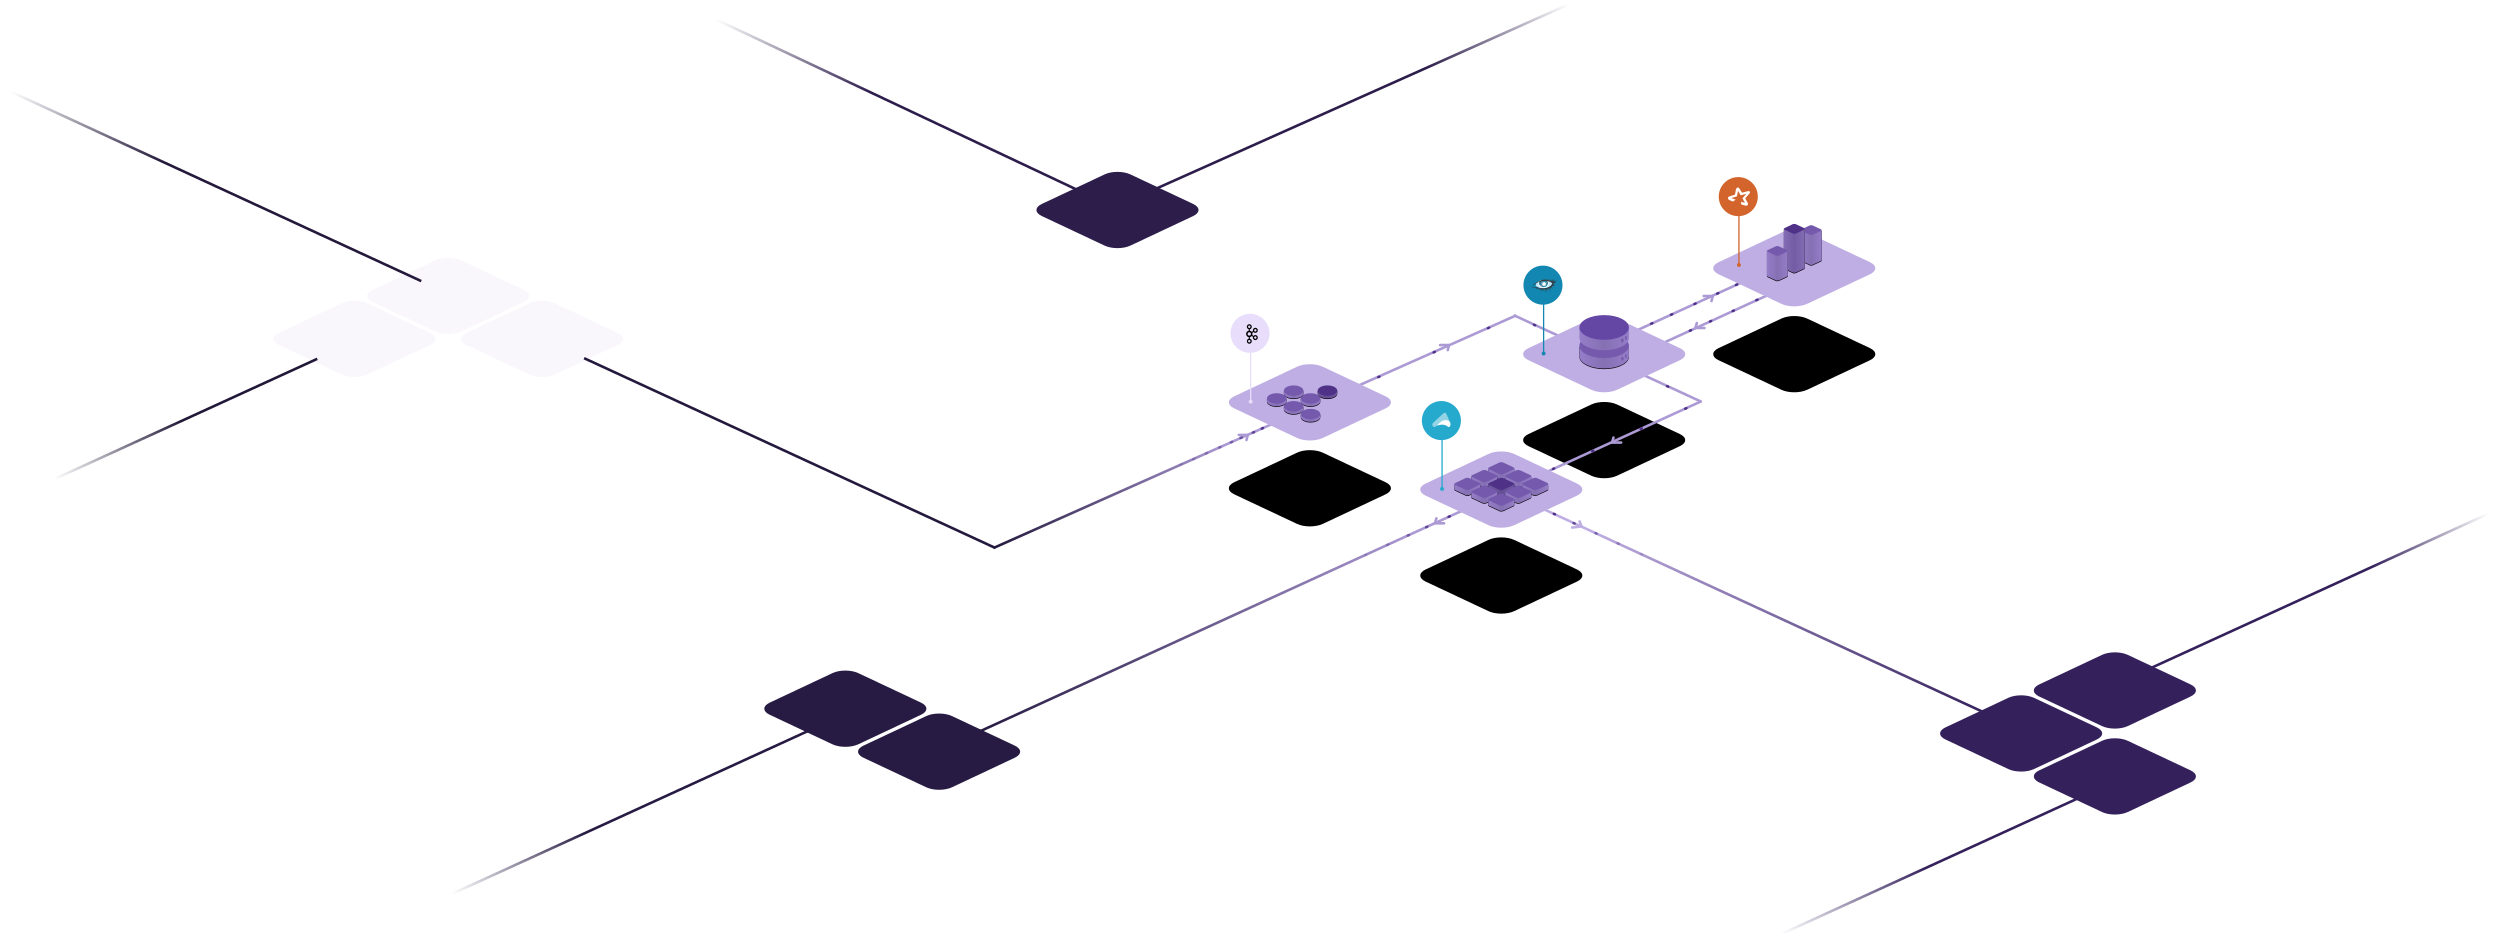 <svg xmlns="http://www.w3.org/2000/svg" xmlns:xlink="http://www.w3.org/1999/xlink" width="1920" height="720" viewBox="0 0 1920 720"><defs><path id="b" d="M425.149,2.636 C430.589,0.076 439.409,0.075 444.851,2.636 L493.149,25.364 C498.589,27.924 498.591,32.075 493.149,34.636 L444.851,57.364 C439.411,59.924 430.591,59.925 425.149,57.364 L376.851,34.636 C371.411,32.076 371.409,27.925 376.851,25.364 L425.149,2.636 Z"/><filter id="a" width="200%" height="200%" x="-50%" y="-50%" filterUnits="objectBoundingBox"><feOffset in="SourceAlpha" result="shadowOffsetOuter1"/><feGaussianBlur in="shadowOffsetOuter1" result="shadowBlurOuter1" stdDeviation="30"/><feColorMatrix in="shadowBlurOuter1" values="0 0 0 0 0 0 0 0 0 0 0 0 0 0 0 0 0 0 0.3 0"/></filter><path id="d" d="M200.149,172.636 C205.589,170.076 214.409,170.075 219.851,172.636 L268.149,195.364 C273.589,197.924 273.591,202.075 268.149,204.636 L219.851,227.364 C214.411,229.924 205.591,229.925 200.149,227.364 L151.851,204.636 C146.411,202.076 146.409,197.925 151.851,195.364 L200.149,172.636 Z"/><filter id="c" width="200%" height="200%" x="-50%" y="-50%" filterUnits="objectBoundingBox"><feOffset in="SourceAlpha" result="shadowOffsetOuter1"/><feGaussianBlur in="shadowOffsetOuter1" result="shadowBlurOuter1" stdDeviation="30"/><feColorMatrix in="shadowBlurOuter1" values="0 0 0 0 0 0 0 0 0 0 0 0 0 0 0 0 0 0 0.3 0"/></filter><path id="f" d="M279.149,68.636 C284.589,66.076 293.409,66.075 298.851,68.636 L347.149,91.364 C352.589,93.924 352.591,98.075 347.149,100.636 L298.851,123.364 C293.411,125.924 284.591,125.925 279.149,123.364 L230.851,100.636 C225.411,98.076 225.409,93.925 230.851,91.364 L279.149,68.636 Z"/><filter id="e" width="200%" height="200%" x="-50%" y="-50%" filterUnits="objectBoundingBox"><feOffset in="SourceAlpha" result="shadowOffsetOuter1"/><feGaussianBlur in="shadowOffsetOuter1" result="shadowBlurOuter1" stdDeviation="30"/><feColorMatrix in="shadowBlurOuter1" values="0 0 0 0 0 0 0 0 0 0 0 0 0 0 0 0 0 0 0.3 0"/></filter><path id="h" d="M53.149,105.636 C58.589,103.076 67.409,103.075 72.851,105.636 L121.149,128.364 C126.589,130.924 126.591,135.075 121.149,137.636 L72.851,160.364 C67.411,162.924 58.591,162.925 53.149,160.364 L4.851,137.636 C-0.589,135.076 -0.591,130.925 4.851,128.364 L53.149,105.636 Z"/><filter id="g" width="200%" height="200%" x="-50%" y="-50%" filterUnits="objectBoundingBox"><feOffset in="SourceAlpha" result="shadowOffsetOuter1"/><feGaussianBlur in="shadowOffsetOuter1" result="shadowBlurOuter1" stdDeviation="30"/><feColorMatrix in="shadowBlurOuter1" values="0 0 0 0 0 0 0 0 0 0 0 0 0 0 0 0 0 0 0.3 0"/></filter><linearGradient id="i" x1="10.005%" y1="9.768%" y2="100%"><stop offset="0%" stop-color="#BFAEE3"/><stop offset="100%" stop-color="#34215C"/></linearGradient><linearGradient id="j" x1="60.556%" x2="0%" y1="39.261%" y2="100%"><stop offset="0%" stop-color="#AC9AD5"/><stop offset="100%" stop-color="#271B43"/></linearGradient><linearGradient id="m" x1="0%" y1="50%" y2="50%"><stop offset="0%" stop-color="#957DC8"/><stop offset="50.17%" stop-color="#8670B3"/><stop offset="100%" stop-color="#957DC8"/></linearGradient><path id="l" d="M8.482,5.7 L1,5.7 L1,9.493 C0.883,9.819 1.091,10.167 1.627,10.419 L9.405,14.073 C10.28,14.484 11.714,14.487 12.595,14.073 L20.373,10.419 C20.907,10.168 21.117,9.82 21,9.492 L21,5.7 L13.518,5.7 L12.595,5.266 C11.72,4.855 10.286,4.852 9.405,5.266 L8.482,5.7 Z"/><filter id="k" width="200%" height="200%" x="-50%" y="-50%" filterUnits="objectBoundingBox"><feOffset dy=".5" in="SourceAlpha" result="shadowOffsetOuter1"/><feColorMatrix in="shadowOffsetOuter1" values="0 0 0 0 0 0 0 0 0 0 0 0 0 0 0 0 0 0 0.34 0"/></filter><path id="o" d="M8.482,5.7 L1,5.7 L1,9.493 C0.883,9.819 1.091,10.167 1.627,10.419 L9.405,14.073 C10.28,14.484 11.714,14.487 12.595,14.073 L20.373,10.419 C20.907,10.168 21.117,9.82 21,9.492 L21,5.7 L13.518,5.7 L12.595,5.266 C11.72,4.855 10.286,4.852 9.405,5.266 L8.482,5.7 Z"/><filter id="n" width="200%" height="200%" x="-50%" y="-50%" filterUnits="objectBoundingBox"><feOffset dy=".5" in="SourceAlpha" result="shadowOffsetOuter1"/><feColorMatrix in="shadowOffsetOuter1" values="0 0 0 0 0 0 0 0 0 0 0 0 0 0 0 0 0 0 0.34 0"/></filter><path id="q" d="M8.482,5.7 L1,5.7 L1,9.493 C0.883,9.819 1.091,10.167 1.627,10.419 L9.405,14.073 C10.28,14.484 11.714,14.487 12.595,14.073 L20.373,10.419 C20.907,10.168 21.117,9.82 21,9.492 L21,5.7 L13.518,5.7 L12.595,5.266 C11.72,4.855 10.286,4.852 9.405,5.266 L8.482,5.7 Z"/><filter id="p" width="200%" height="200%" x="-50%" y="-50%" filterUnits="objectBoundingBox"><feOffset dy=".5" in="SourceAlpha" result="shadowOffsetOuter1"/><feColorMatrix in="shadowOffsetOuter1" values="0 0 0 0 0 0 0 0 0 0 0 0 0 0 0 0 0 0 0.34 0"/></filter><path id="s" d="M8.482,5.7 L1,5.7 L1,9.493 C0.883,9.819 1.091,10.167 1.627,10.419 L9.405,14.073 C10.28,14.484 11.714,14.487 12.595,14.073 L20.373,10.419 C20.907,10.168 21.117,9.82 21,9.492 L21,5.7 L13.518,5.7 L12.595,5.266 C11.72,4.855 10.286,4.852 9.405,5.266 L8.482,5.7 Z"/><filter id="r" width="200%" height="200%" x="-50%" y="-50%" filterUnits="objectBoundingBox"><feOffset dy=".5" in="SourceAlpha" result="shadowOffsetOuter1"/><feColorMatrix in="shadowOffsetOuter1" values="0 0 0 0 0 0 0 0 0 0 0 0 0 0 0 0 0 0 0.34 0"/></filter><path id="u" d="M8.482,5.7 L1,5.7 L1,9.493 C0.883,9.819 1.091,10.167 1.627,10.419 L9.405,14.073 C10.28,14.484 11.714,14.487 12.595,14.073 L20.373,10.419 C20.907,10.168 21.117,9.82 21,9.492 L21,5.7 L13.518,5.7 L12.595,5.266 C11.72,4.855 10.286,4.852 9.405,5.266 L8.482,5.7 Z"/><filter id="t" width="200%" height="200%" x="-50%" y="-50%" filterUnits="objectBoundingBox"><feOffset dy=".5" in="SourceAlpha" result="shadowOffsetOuter1"/><feColorMatrix in="shadowOffsetOuter1" values="0 0 0 0 0 0 0 0 0 0 0 0 0 0 0 0 0 0 0.34 0"/></filter><linearGradient id="x" x1="0%" y1="50%" y2="50%"><stop offset="0%" stop-color="#7059A2"/><stop offset="50.17%" stop-color="#634D92"/><stop offset="100%" stop-color="#7059A2"/></linearGradient><path id="w" d="M8.482,5.7 L1,5.7 L1,9.493 C0.883,9.819 1.091,10.167 1.627,10.419 L9.405,14.073 C10.28,14.484 11.714,14.487 12.595,14.073 L20.373,10.419 C20.907,10.168 21.117,9.82 21,9.492 L21,5.7 L13.518,5.7 L12.595,5.266 C11.72,4.855 10.286,4.852 9.405,5.266 L8.482,5.7 Z"/><filter id="v" width="200%" height="200%" x="-50%" y="-50%" filterUnits="objectBoundingBox"><feOffset dy=".5" in="SourceAlpha" result="shadowOffsetOuter1"/><feColorMatrix in="shadowOffsetOuter1" values="0 0 0 0 0 0 0 0 0 0 0 0 0 0 0 0 0 0 0.34 0"/></filter><path id="z" d="M8.482,5.7 L1,5.7 L1,9.493 C0.883,9.819 1.091,10.167 1.627,10.419 L9.405,14.073 C10.28,14.484 11.714,14.487 12.595,14.073 L20.373,10.419 C20.907,10.168 21.117,9.82 21,9.492 L21,5.7 L13.518,5.7 L12.595,5.266 C11.72,4.855 10.286,4.852 9.405,5.266 L8.482,5.7 Z"/><filter id="y" width="200%" height="200%" x="-50%" y="-50%" filterUnits="objectBoundingBox"><feOffset dy=".5" in="SourceAlpha" result="shadowOffsetOuter1"/><feColorMatrix in="shadowOffsetOuter1" values="0 0 0 0 0 0 0 0 0 0 0 0 0 0 0 0 0 0 0.34 0"/></filter><path id="B" d="M8.482,5.7 L1,5.7 L1,9.493 C0.883,9.819 1.091,10.167 1.627,10.419 L9.405,14.073 C10.28,14.484 11.714,14.487 12.595,14.073 L20.373,10.419 C20.907,10.168 21.117,9.82 21,9.492 L21,5.7 L13.518,5.7 L12.595,5.266 C11.72,4.855 10.286,4.852 9.405,5.266 L8.482,5.7 Z"/><filter id="A" width="200%" height="200%" x="-50%" y="-50%" filterUnits="objectBoundingBox"><feOffset dy=".5" in="SourceAlpha" result="shadowOffsetOuter1"/><feColorMatrix in="shadowOffsetOuter1" values="0 0 0 0 0 0 0 0 0 0 0 0 0 0 0 0 0 0 0.34 0"/></filter><path id="D" d="M8.482,5.7 L1,5.7 L1,9.493 C0.883,9.819 1.091,10.167 1.627,10.419 L9.405,14.073 C10.28,14.484 11.714,14.487 12.595,14.073 L20.373,10.419 C20.907,10.168 21.117,9.82 21,9.492 L21,5.7 L13.518,5.7 L12.595,5.266 C11.72,4.855 10.286,4.852 9.405,5.266 L8.482,5.7 Z"/><filter id="C" width="200%" height="200%" x="-50%" y="-50%" filterUnits="objectBoundingBox"><feOffset dy=".5" in="SourceAlpha" result="shadowOffsetOuter1"/><feColorMatrix in="shadowOffsetOuter1" values="0 0 0 0 0 0 0 0 0 0 0 0 0 0 0 0 0 0 0.34 0"/></filter><linearGradient id="E" x1="44.616%" x2="0%" y1="55.413%" y2="100%"><stop offset="0%" stop-color="#AC9AD5"/><stop offset="100%" stop-color="#24193D"/></linearGradient><path id="G" d="M17,27.622 L17,4.776 L1,4.776 L1,27.622 C0.907,27.882 1.073,28.158 1.502,28.358 L7.724,31.263 C8.424,31.59 9.571,31.592 10.276,31.263 L16.498,28.358 C16.925,28.159 17.094,27.882 17,27.622 Z"/><filter id="F" width="200%" height="200%" x="-50%" y="-50%" filterUnits="objectBoundingBox"><feOffset dy=".5" in="SourceAlpha" result="shadowOffsetOuter1"/><feColorMatrix in="shadowOffsetOuter1" values="0 0 0 0 0 0 0 0 0 0 0 0 0 0 0 0 0 0 0.34 0"/></filter><linearGradient id="J" x1="0%" y1="50%" y2="50%"><stop offset="0%" stop-color="#846DB4"/><stop offset="50.05%" stop-color="#735CA4"/><stop offset="100%" stop-color="#826CB3"/></linearGradient><path id="I" d="M17,34.547 L17,4.84 L1,4.84 L1,34.547 C0.907,34.811 1.073,35.092 1.502,35.296 L7.724,38.25 C8.424,38.583 9.571,38.585 10.276,38.25 L16.498,35.296 C16.925,35.093 17.094,34.812 17,34.547 Z"/><filter id="H" width="200%" height="200%" x="-50%" y="-50%" filterUnits="objectBoundingBox"><feOffset dy=".5" in="SourceAlpha" result="shadowOffsetOuter1"/><feColorMatrix in="shadowOffsetOuter1" values="0 0 0 0 0 0 0 0 0 0 0 0 0 0 0 0 0 0 0.34 0"/></filter><path id="L" d="M17,23.626 L17,4.772 L1,4.772 L1,23.627 C0.907,23.886 1.073,24.162 1.502,24.362 L7.724,27.264 C8.424,27.59 9.571,27.592 10.276,27.264 L16.498,24.362 C16.925,24.163 17.094,23.886 17,23.626 Z"/><filter id="K" width="200%" height="200%" x="-50%" y="-50%" filterUnits="objectBoundingBox"><feOffset dy=".5" in="SourceAlpha" result="shadowOffsetOuter1"/><feColorMatrix in="shadowOffsetOuter1" values="0 0 0 0 0 0 0 0 0 0 0 0 0 0 0 0 0 0 0.34 0"/></filter><path id="N" d="M13.997,4 C12.7,2.804 10.276,2 7.5,2 C4.724,2 2.3,2.804 1.003,4 L0,4 L0,6 C0,8.209 3.358,10 7.5,10 C11.642,10 15,8.209 15,6 L15,4 L13.997,4 Z"/><filter id="M" width="200%" height="200%" x="-50%" y="-50%" filterUnits="objectBoundingBox"><feOffset dy=".5" in="SourceAlpha" result="shadowOffsetOuter1"/><feColorMatrix in="shadowOffsetOuter1" values="0 0 0 0 0 0 0 0 0 0 0 0 0 0 0 0 0 0 0.34 0"/></filter><path id="P" d="M13.997,4 C12.7,2.804 10.276,2 7.5,2 C4.724,2 2.3,2.804 1.003,4 L0,4 L0,6 C0,8.209 3.358,10 7.5,10 C11.642,10 15,8.209 15,6 L15,4 L13.997,4 Z"/><filter id="O" width="200%" height="200%" x="-50%" y="-50%" filterUnits="objectBoundingBox"><feOffset dy=".5" in="SourceAlpha" result="shadowOffsetOuter1"/><feColorMatrix in="shadowOffsetOuter1" values="0 0 0 0 0 0 0 0 0 0 0 0 0 0 0 0 0 0 0.34 0"/></filter><path id="R" d="M13.997,4 C12.7,2.804 10.276,2 7.5,2 C4.724,2 2.3,2.804 1.003,4 L0,4 L0,6 C0,8.209 3.358,10 7.5,10 C11.642,10 15,8.209 15,6 L15,4 L13.997,4 Z"/><filter id="Q" width="200%" height="200%" x="-50%" y="-50%" filterUnits="objectBoundingBox"><feOffset dy=".5" in="SourceAlpha" result="shadowOffsetOuter1"/><feColorMatrix in="shadowOffsetOuter1" values="0 0 0 0 0 0 0 0 0 0 0 0 0 0 0 0 0 0 0.34 0"/></filter><path id="T" d="M13.997,4 C12.7,2.804 10.276,2 7.5,2 C4.724,2 2.3,2.804 1.003,4 L0,4 L0,6 C0,8.209 3.358,10 7.5,10 C11.642,10 15,8.209 15,6 L15,4 L13.997,4 Z"/><filter id="S" width="200%" height="200%" x="-50%" y="-50%" filterUnits="objectBoundingBox"><feOffset dy=".5" in="SourceAlpha" result="shadowOffsetOuter1"/><feColorMatrix in="shadowOffsetOuter1" values="0 0 0 0 0 0 0 0 0 0 0 0 0 0 0 0 0 0 0.34 0"/></filter><path id="V" d="M13.997,4 C12.7,2.804 10.276,2 7.5,2 C4.724,2 2.3,2.804 1.003,4 L0,4 L0,6 C0,8.209 3.358,10 7.5,10 C11.642,10 15,8.209 15,6 L15,4 L13.997,4 Z"/><filter id="U" width="200%" height="200%" x="-50%" y="-50%" filterUnits="objectBoundingBox"><feOffset dy=".5" in="SourceAlpha" result="shadowOffsetOuter1"/><feColorMatrix in="shadowOffsetOuter1" values="0 0 0 0 0 0 0 0 0 0 0 0 0 0 0 0 0 0 0.34 0"/></filter><path id="X" d="M13.997,4 C12.7,2.804 10.276,2 7.5,2 C4.724,2 2.3,2.804 1.003,4 L0,4 L0,6 C0,8.209 3.358,10 7.5,10 C11.642,10 15,8.209 15,6 L15,4 L13.997,4 Z"/><filter id="W" width="200%" height="200%" x="-50%" y="-50%" filterUnits="objectBoundingBox"><feOffset dy=".5" in="SourceAlpha" result="shadowOffsetOuter1"/><feColorMatrix in="shadowOffsetOuter1" values="0 0 0 0 0 0 0 0 0 0 0 0 0 0 0 0 0 0 0.34 0"/></filter><path id="Z" d="M496.974,103 C496.454,108.014 488.158,112 478,112 C467.842,112 459.546,108.014 459.026,103 L459,103 L459,95 L466.337,95 C469.556,93.747 473.604,93 478,93 C482.396,93 486.444,93.747 489.663,95 L497,95 L497,103 L496.974,103 Z"/><filter id="Y" width="200%" height="200%" x="-50%" y="-50%" filterUnits="objectBoundingBox"><feOffset dy=".5" in="SourceAlpha" result="shadowOffsetOuter1"/><feColorMatrix in="shadowOffsetOuter1" values="0 0 0 0 0 0 0 0 0 0 0 0 0 0 0 0 0 0 0.34 0"/></filter><linearGradient id="aa" x1="65.636%" y1="34.749%" y2="0%"><stop offset="0%" stop-color="#2C1D4B"/><stop offset="100%" stop-color="#2C1D4B" stop-opacity="0"/></linearGradient><linearGradient id="ab" x1="0%" x2="37.06%" y1="0%" y2="37.235%"><stop offset="0%" stop-color="#23193B" stop-opacity="0"/><stop offset="100%" stop-color="#24193B"/></linearGradient><linearGradient id="ac" x1="0%" x2="43.171%" y1="0%" y2="43.274%"><stop offset="0%" stop-color="#2C1D4B" stop-opacity="0"/><stop offset="100%" stop-color="#2C1D4B"/></linearGradient><linearGradient id="ad" x1="100%" x2="65.299%" y1="0%" y2="34.741%"><stop offset="0%" stop-color="#34215C" stop-opacity="0"/><stop offset="100%" stop-color="#34215C"/></linearGradient><linearGradient id="ae" x1="11.719%" x2="55.596%" y1="86.16%" y2="44.395%"><stop offset="0%" stop-color="#34215C" stop-opacity="0"/><stop offset="100%" stop-color="#34215C"/></linearGradient><linearGradient id="af" x1="11.719%" x2="55.596%" y1="86.16%" y2="44.395%"><stop offset="0%" stop-color="#221839" stop-opacity="0"/><stop offset="100%" stop-color="#211838"/></linearGradient><linearGradient id="ag" x1="0%" x2="37.034%" y1="100%" y2="62.564%"><stop offset="0%" stop-color="#271B43" stop-opacity="0"/><stop offset="100%" stop-color="#271B43"/></linearGradient></defs><g fill="none" fill-rule="evenodd"><g transform="translate(754 171)"><g fill="#000" transform="translate(189 71)"><use filter="url(#a)" xlink:href="#b"/><use filter="url(#c)" xlink:href="#d"/><use filter="url(#e)" xlink:href="#f"/><use filter="url(#g)" xlink:href="#h"/></g><path stroke="#AC9AD5" stroke-linecap="square" stroke-width="2" d="M409.5,71.5 L552.004,137.271"/><path stroke="url(#i)" stroke-linecap="square" stroke-width="2" d="M432.5,220.5 L771.123,376.788"/><ellipse cx="439.791" cy="223.806" fill="#4F3188" rx="1" ry="1.5" transform="rotate(112 439.792 223.807)"/><ellipse cx="454.926" cy="230.903" fill="#4F3188" opacity=".8" rx="1" ry="1.5" transform="rotate(112 454.926 230.903)"/><ellipse cx="471.785" cy="238.638" fill="#4F3188" opacity=".6" rx="1" ry="1.5" transform="rotate(112 471.785 238.639)"/><ellipse cx="488.765" cy="246.489" fill="#4F3188" opacity=".4" rx="1" ry="1.5" transform="rotate(112 488.765 246.49)"/><ellipse cx="506.675" cy="254.695" fill="#4F3188" opacity=".2" rx="1" ry="1.5" transform="rotate(112 506.675 254.695)"/><path fill="#BFAEE3" d="M459.547,228.906 C459.464,228.437 459.059,228.086 458.572,228.086 L454.553,228.086 C454.014,228.086 453.563,228.534 453.563,229.086 C453.563,229.642 454.006,230.086 454.553,230.086 L457.395,230.086 L455.959,235.845 C455.826,236.38 456.153,236.922 456.688,237.055 C457.228,237.19 457.767,236.864 457.9,236.329 L459.595,229.532 C459.649,229.316 459.627,229.098 459.547,228.906 Z" transform="rotate(69 456.594 232.586)"/><path stroke="url(#j)" stroke-linecap="square" stroke-width="2" d="M0,390 L551.726,137.549"/><path stroke="#AC9AD5" stroke-linecap="square" stroke-width="2" d="M455.5 104.5L581.785 46.709M474 114.966L603.013 55.926"/><path fill="#AC9AD5" d="M554.813,76.187 L548.063,76.423 C547.512,76.442 547.081,76.905 547.101,77.457 C547.12,78.013 547.582,78.441 548.132,78.422 L553.771,78.225 L553.128,80.804 C552.997,81.328 553.322,81.874 553.858,82.007 C554.398,82.142 554.936,81.819 555.068,81.288 L555.973,77.658 C556.057,77.506 556.102,77.329 556.095,77.143 C556.083,76.811 555.914,76.524 555.662,76.352 C555.56,76.276 555.441,76.218 555.31,76.186 C555.14,76.143 554.97,76.146 554.813,76.187 Z" transform="rotate(-178 551.598 79.097)"/><path fill="#AC9AD5" d="M490.813,164.187 L484.063,164.423 C483.512,164.442 483.081,164.905 483.101,165.457 C483.12,166.013 483.582,166.441 484.132,166.422 L489.771,166.225 L489.128,168.804 C488.997,169.328 489.322,169.874 489.858,170.007 C490.398,170.142 490.936,169.819 491.068,169.288 L491.973,165.658 C492.057,165.506 492.102,165.329 492.095,165.143 C492.083,164.811 491.914,164.524 491.662,164.352 C491.56,164.276 491.441,164.218 491.31,164.186 C491.14,164.143 490.97,164.146 490.813,164.187 Z" transform="rotate(-178 487.598 167.097)"/><path fill="#AC9AD5" d="M354.813,226.187 L348.063,226.423 C347.512,226.442 347.081,226.905 347.101,227.457 C347.12,228.013 347.582,228.441 348.132,228.422 L353.771,228.225 L353.128,230.804 C352.997,231.328 353.322,231.874 353.858,232.007 C354.398,232.142 354.936,231.819 355.068,231.288 L355.973,227.658 C356.057,227.506 356.102,227.329 356.095,227.143 C356.083,226.811 355.914,226.524 355.662,226.352 C355.56,226.276 355.441,226.218 355.31,226.186 C355.14,226.143 354.97,226.146 354.813,226.187 Z" transform="rotate(-178 351.598 229.097)"/><path fill="#BFAEE3" d="M389.149,177.636 C394.589,175.076 403.409,175.075 408.851,177.636 L457.149,200.364 C462.589,202.924 462.591,207.075 457.149,209.636 L408.851,232.364 C403.411,234.924 394.591,234.925 389.149,232.364 L340.851,209.636 C335.411,207.076 335.409,202.925 340.851,200.364 L389.149,177.636 Z"/><g transform="translate(388 183)"><use fill="#000" filter="url(#k)" xlink:href="#l"/><use fill="url(#m)" xlink:href="#l"/><path fill="#7459AD" d="M9.405,1.266 C10.286,0.852 11.72,0.855 12.595,1.266 L20.373,4.92 C21.254,5.334 21.248,6.008 20.373,6.419 L12.595,10.073 C11.714,10.487 10.28,10.484 9.405,10.073 L1.627,6.419 C0.746,6.005 0.752,5.331 1.627,4.92 L9.405,1.266 Z"/></g><g transform="translate(375 189)"><use fill="#000" filter="url(#n)" xlink:href="#o"/><use fill="url(#m)" xlink:href="#o"/><path fill="#7459AD" d="M9.405,1.266 C10.286,0.852 11.72,0.855 12.595,1.266 L20.373,4.92 C21.254,5.334 21.248,6.008 20.373,6.419 L12.595,10.073 C11.714,10.487 10.28,10.484 9.405,10.073 L1.627,6.419 C0.746,6.005 0.752,5.331 1.627,4.92 L9.405,1.266 Z"/></g><g transform="translate(362 195)"><use fill="#000" filter="url(#p)" xlink:href="#q"/><use fill="url(#m)" xlink:href="#q"/><path fill="#7459AD" d="M9.405,1.266 C10.286,0.852 11.72,0.855 12.595,1.266 L20.373,4.92 C21.254,5.334 21.248,6.008 20.373,6.419 L12.595,10.073 C11.714,10.487 10.28,10.484 9.405,10.073 L1.627,6.419 C0.746,6.005 0.752,5.331 1.627,4.92 L9.405,1.266 Z"/></g><g transform="translate(401 189)"><use fill="#000" filter="url(#r)" xlink:href="#s"/><use fill="url(#m)" xlink:href="#s"/><path fill="#7459AD" d="M9.405,1.266 C10.286,0.852 11.72,0.855 12.595,1.266 L20.373,4.92 C21.254,5.334 21.248,6.008 20.373,6.419 L12.595,10.073 C11.714,10.487 10.28,10.484 9.405,10.073 L1.627,6.419 C0.746,6.005 0.752,5.331 1.627,4.92 L9.405,1.266 Z"/></g><g transform="translate(414 195)"><use fill="#000" filter="url(#t)" xlink:href="#u"/><use fill="url(#m)" xlink:href="#u"/><path fill="#7459AD" d="M9.405,1.266 C10.286,0.852 11.72,0.855 12.595,1.266 L20.373,4.92 C21.254,5.334 21.248,6.008 20.373,6.419 L12.595,10.073 C11.714,10.487 10.28,10.484 9.405,10.073 L1.627,6.419 C0.746,6.005 0.752,5.331 1.627,4.92 L9.405,1.266 Z"/></g><g transform="translate(388 195)"><use fill="#000" filter="url(#v)" xlink:href="#w"/><use fill="url(#x)" xlink:href="#w"/><path fill="#4F3188" d="M9.405,1.266 C10.286,0.852 11.72,0.855 12.595,1.266 L20.373,4.92 C21.254,5.334 21.248,6.008 20.373,6.419 L12.595,10.073 C11.714,10.487 10.28,10.484 9.405,10.073 L1.627,6.419 C0.746,6.005 0.752,5.331 1.627,4.92 L9.405,1.266 Z"/></g><g transform="translate(401 201)"><use fill="#000" filter="url(#y)" xlink:href="#z"/><use fill="url(#m)" xlink:href="#z"/><path fill="#7459AD" d="M9.405,1.266 C10.286,0.852 11.72,0.855 12.595,1.266 L20.373,4.92 C21.254,5.334 21.248,6.008 20.373,6.419 L12.595,10.073 C11.714,10.487 10.28,10.484 9.405,10.073 L1.627,6.419 C0.746,6.005 0.752,5.331 1.627,4.92 L9.405,1.266 Z"/></g><g transform="translate(375 201)"><use fill="#000" filter="url(#A)" xlink:href="#B"/><use fill="url(#m)" xlink:href="#B"/><path fill="#7459AD" d="M9.405,1.266 C10.286,0.852 11.72,0.855 12.595,1.266 L20.373,4.92 C21.254,5.334 21.248,6.008 20.373,6.419 L12.595,10.073 C11.714,10.487 10.28,10.484 9.405,10.073 L1.627,6.419 C0.746,6.005 0.752,5.331 1.627,4.92 L9.405,1.266 Z"/></g><g transform="translate(388 207)"><use fill="#000" filter="url(#C)" xlink:href="#D"/><use fill="url(#m)" xlink:href="#D"/><path fill="#7459AD" d="M9.405,1.266 C10.286,0.852 11.72,0.855 12.595,1.266 L20.373,4.92 C21.254,5.334 21.248,6.008 20.373,6.419 L12.595,10.073 C11.714,10.487 10.28,10.484 9.405,10.073 L1.627,6.419 C0.746,6.005 0.752,5.331 1.627,4.92 L9.405,1.266 Z"/></g><path stroke="url(#E)" stroke-linecap="square" stroke-width="2" d="M10,249.4 L409.423,71.662"/><path fill="#AC9AD5" d="M358.79 93.002L351.998 93.002C351.446 93.002 351 93.45 351 94.002 351 94.559 351.447 95.002 351.998 95.002L357.585 95.002 356.925 97.649C356.795 98.173 357.12 98.719 357.656 98.852 358.196 98.987 358.734 98.664 358.866 98.133L359.724 94.694C359.895 94.514 360 94.271 360 94.002 360 93.446 359.553 93.002 359.002 93.002L358.932 93.002C358.884 92.999 358.837 92.999 358.79 93.002zM204.203 162.046L197.411 162.046C196.86 162.046 196.413 162.494 196.413 163.046 196.413 163.602 196.86 164.046 197.411 164.046L202.999 164.046 202.339 166.693C202.208 167.216 202.533 167.762 203.069 167.896 203.609 168.031 204.147 167.707 204.279 167.177L205.137 163.737C205.308 163.558 205.413 163.314 205.413 163.046 205.413 162.49 204.967 162.046 204.416 162.046L204.345 162.046C204.297 162.043 204.25 162.043 204.203 162.046z"/><path fill="#BFAEE3" d="M242.149 110.636C247.589 108.076 256.409 108.075 261.851 110.636L310.149 133.364C315.589 135.924 315.591 140.075 310.149 142.636L261.851 165.364C256.411 167.924 247.591 167.925 242.149 165.364L193.851 142.636C188.411 140.076 188.409 135.925 193.851 133.364L242.149 110.636zM468.149 73.636C473.589 71.076 482.409 71.075 487.851 73.636L536.149 96.364C541.589 98.924 541.591 103.075 536.149 105.636L487.851 128.364C482.411 130.924 473.591 130.925 468.149 128.364L419.851 105.636C414.411 103.076 414.409 98.925 419.851 96.364L468.149 73.636zM614.149 7.636C619.589 5.076 628.409 5.075 633.851 7.636L682.149 30.364C687.589 32.924 687.591 37.075 682.149 39.636L633.851 62.364C628.411 64.924 619.591 64.925 614.149 62.364L565.851 39.636C560.411 37.076 560.409 32.925 565.851 30.364L614.149 7.636z"/><g transform="translate(628 1)"><use fill="#000" filter="url(#F)" xlink:href="#G"/><use fill="url(#m)" xlink:href="#G"/><path fill="#7459AD" d="M7.724,1.212 C8.429,0.883 9.576,0.885 10.276,1.212 L16.498,4.116 C17.203,4.445 17.198,4.98 16.498,5.307 L10.276,8.212 C9.571,8.541 8.424,8.539 7.724,8.212 L1.502,5.307 C0.797,4.978 0.802,4.443 1.502,4.116 L7.724,1.212 Z"/></g><g transform="translate(615)"><use fill="#000" filter="url(#H)" xlink:href="#I"/><use fill="url(#J)" xlink:href="#I"/><path fill="#4F3188" d="M7.724,1.215 C8.429,0.881 9.576,0.883 10.276,1.215 L16.498,4.17 C17.203,4.504 17.198,5.049 16.498,5.381 L10.276,8.335 C9.571,8.67 8.424,8.668 7.724,8.335 L1.502,5.381 C0.797,5.047 0.802,4.502 1.502,4.17 L7.724,1.215 Z"/></g><g transform="translate(602 17)"><use fill="#000" filter="url(#K)" xlink:href="#L"/><use fill="url(#m)" xlink:href="#L"/><path fill="#7459AD" d="M7.724,1.211 C8.429,0.883 9.576,0.885 10.276,1.211 L16.498,4.113 C17.203,4.442 17.198,4.977 16.498,5.303 L10.276,8.205 C9.571,8.534 8.424,8.531 7.724,8.205 L1.502,5.303 C0.797,4.975 0.802,4.44 1.502,4.113 L7.724,1.211 Z"/></g><g transform="translate(232 125)"><use fill="#000" filter="url(#M)" xlink:href="#N"/><use fill="url(#m)" xlink:href="#N"/><ellipse cx="7.5" cy="4" fill="#7459AD" rx="7.5" ry="4"/></g><g transform="translate(219 131)"><use fill="#000" filter="url(#O)" xlink:href="#P"/><use fill="url(#m)" xlink:href="#P"/><ellipse cx="7.5" cy="4" fill="#7459AD" rx="7.5" ry="4"/></g><g transform="translate(258 125)"><use fill="#000" filter="url(#Q)" xlink:href="#R"/><use fill="url(#x)" xlink:href="#R"/><ellipse cx="7.5" cy="4" fill="#4F3188" rx="7.5" ry="4"/></g><g transform="translate(245 131)"><use fill="#000" filter="url(#S)" xlink:href="#T"/><use fill="url(#m)" xlink:href="#T"/><ellipse cx="7.5" cy="4" fill="#7459AD" rx="7.5" ry="4"/></g><g transform="translate(232 137)"><use fill="#000" filter="url(#U)" xlink:href="#V"/><use fill="url(#m)" xlink:href="#V"/><ellipse cx="7.5" cy="4" fill="#7459AD" rx="7.5" ry="4"/></g><g transform="translate(245 143)"><use fill="#000" filter="url(#W)" xlink:href="#X"/><use fill="url(#m)" xlink:href="#X"/><ellipse cx="7.5" cy="4" fill="#7459AD" rx="7.5" ry="4"/></g><use fill="#000" filter="url(#Y)" xlink:href="#Z"/><use fill="url(#m)" xlink:href="#Z"/><ellipse cx="478" cy="94.5" fill="#7459AD" rx="19" ry="9.5"/><path fill="url(#m)" d="M466.337,81 L459,81 L459,89 L459.026,89 C459.546,94.014 467.842,98 478,98 C488.158,98 496.454,94.014 496.974,89 L497,89 L497,81 L489.663,81 C486.444,79.747 482.396,79 478,79 C473.604,79 469.556,79.747 466.337,81 Z"/><ellipse cx="478" cy="80.5" fill="#6446A5" rx="19" ry="9.5"/><ellipse cx="494.75" cy="88.5" fill="#4F3188" opacity=".4" rx=".75" ry="1.5"/><ellipse cx="492" cy="90.5" fill="#4F3188" opacity=".4" rx="1" ry="1.5"/><ellipse cx="494.75" cy="102.5" fill="#4F3188" opacity=".4" rx=".75" ry="1.5"/><ellipse cx="492" cy="104.5" fill="#4F3188" opacity=".4" rx="1" ry="1.5"/><ellipse cx="208.678" cy="161.057" fill="#4F3188" opacity=".8" rx="1" ry="1.5" transform="rotate(66 208.678 161.057)"/><ellipse cx="199.188" cy="165.179" fill="#4F3188" opacity=".7" rx="1" ry="1.5" transform="rotate(66 199.188 165.18)"/><ellipse cx="191.777" cy="168.524" fill="#4F3188" opacity=".6" rx="1" ry="1.5" transform="rotate(66 191.777 168.524)"/><ellipse cx="182.777" cy="172.524" fill="#4F3188" opacity=".5" rx="1" ry="1.5" transform="rotate(66 182.777 172.524)"/><ellipse cx="172.566" cy="177.085" fill="#4F3188" opacity=".4" rx="1" ry="1.5" transform="rotate(66 172.566 177.085)"/><ellipse cx="162.777" cy="181.524" fill="#4F3188" opacity=".3" rx="1" ry="1.5" transform="rotate(66 162.777 181.524)"/><ellipse cx="152.928" cy="185.689" fill="#4F3188" opacity=".2" rx="1" ry="1.5" transform="rotate(66 152.928 185.689)"/><ellipse cx="215.496" cy="157.937" fill="#4F3188" rx="1" ry="1.5" transform="rotate(66 215.496 157.937)"/><ellipse cx="304.983" cy="118.46" fill="#4F3188" rx="1" ry="1.5" transform="rotate(66 304.983 118.46)"/><ellipse cx="347.484" cy="99.473" fill="#4F3188" rx="1" ry="1.5" transform="rotate(66 347.484 99.473)"/><ellipse cx="389.197" cy="80.864" fill="#4F3188" rx="1" ry="1.5" transform="rotate(66 389.197 80.864)"/><ellipse cx="540.705" cy="142.696" fill="#4F3188" rx="1" ry="1.5" transform="rotate(66 540.705 142.696)"/><ellipse cx="506.454" cy="158.235" fill="#4F3188" rx="1" ry="1.5" transform="rotate(66 506.454 158.235)"/><ellipse cx="469.233" cy="175.394" fill="#4F3188" rx="1" ry="1.5" transform="rotate(66 469.233 175.394)"/><ellipse cx="439.139" cy="188.961" fill="#4F3188" rx="1" ry="1.5" transform="rotate(66 439.139 188.96)"/><ellipse cx="358.971" cy="225.748" fill="#4F3188" rx="1" ry="1.5" transform="rotate(66 358.97 225.748)"/><ellipse cx="341.734" cy="233.727" fill="#4F3188" opacity=".8" rx="1" ry="1.5" transform="rotate(66 341.734 233.728)"/><ellipse cx="327.627" cy="240.111" fill="#4F3188" opacity=".6" rx="1" ry="1.5" transform="rotate(66 327.627 240.111)"/><ellipse cx="311.777" cy="247.315" fill="#4F3188" opacity=".4" rx="1" ry="1.5" transform="rotate(66 311.777 247.315)"/><ellipse cx="294.837" cy="255.141" fill="#4F3188" opacity=".2" rx="1" ry="1.5" transform="rotate(66 294.837 255.14)"/><ellipse cx="514.555" cy="77.417" fill="#4F3188" rx="1" ry="1.5" transform="rotate(66 514.555 77.417)"/><ellipse cx="544.255" cy="82.822" fill="#4F3188" rx="1" ry="1.5" transform="rotate(66 544.255 82.821)"/><ellipse cx="559.688" cy="75.721" fill="#4F3188" rx="1" ry="1.5" transform="rotate(66 559.688 75.72)"/><ellipse cx="577.144" cy="67.702" fill="#4F3188" rx="1" ry="1.5" transform="rotate(66 577.144 67.702)"/><ellipse cx="595.308" cy="59.372" fill="#4F3188" rx="1" ry="1.5" transform="rotate(66 595.309 59.372)"/><ellipse cx="529.777" cy="70.524" fill="#4F3188" rx="1" ry="1.5" transform="rotate(66 529.777 70.524)"/><ellipse cx="547.777" cy="62.304" fill="#4F3188" rx="1" ry="1.5" transform="rotate(66 547.777 62.304)"/><ellipse cx="565.209" cy="54.345" fill="#4F3188" rx="1" ry="1.5" transform="rotate(66 565.209 54.345)"/><ellipse cx="579.69" cy="47.66" fill="#4F3188" rx="1" ry="1.5" transform="rotate(66 579.69 47.66)"/><ellipse cx="424.538" cy="78.641" fill="#4F3188" rx="1" ry="1.5" transform="rotate(112 424.538 78.641)"/><ellipse cx="526.774" cy="125.775" fill="#4F3188" rx="1" ry="1.5" transform="rotate(112 526.774 125.775)"/><path fill="#AC9AD5" d="M562.298,56.86 C562.391,56.708 562.445,56.529 562.445,56.338 C562.445,55.782 561.998,55.338 561.447,55.338 L554.442,55.338 C553.891,55.338 553.445,55.786 553.445,56.338 C553.445,56.894 553.891,57.338 554.442,57.338 L560.118,57.338 L559.453,60.003 C559.323,60.527 559.648,61.073 560.184,61.206 C560.724,61.341 561.262,61.018 561.394,60.487 L562.298,56.86 Z"/></g><g transform="translate(1320 136)"><circle cx="15" cy="15" r="15" fill="#D2642C"/><path fill="#FFF" d="M20.082,19.806 C20.042,19.724 20.025,19.682 20.003,19.642 C19.427,18.57 18.852,17.497 18.271,16.428 C18.213,16.321 18.22,16.257 18.3,16.165 C19.216,15.118 20.127,14.066 21.04,13.015 C21.072,12.979 21.101,12.939 21.113,12.874 C20.846,12.942 20.579,13.009 20.313,13.078 C19.206,13.366 18.099,13.652 16.993,13.943 C16.89,13.97 16.843,13.94 16.792,13.857 C16.163,12.829 15.531,11.804 14.9,10.778 C14.867,10.725 14.832,10.673 14.763,10.628 C14.712,10.902 14.66,11.175 14.611,11.449 C14.435,12.416 14.26,13.383 14.084,14.35 C14.065,14.455 14.039,14.558 14.03,14.664 C14.021,14.764 13.969,14.8 13.876,14.829 C12.572,15.23 11.269,15.634 9.966,16.039 C9.908,16.056 9.853,16.079 9.791,16.134 C10.857,16.549 11.923,16.963 13.006,17.384 C12.966,17.415 12.941,17.439 12.912,17.457 C12.245,17.879 11.578,18.299 10.913,18.724 C10.834,18.774 10.77,18.782 10.681,18.742 C9.885,18.391 9.086,18.047 8.288,17.699 C7.93,17.542 7.608,17.334 7.358,17.034 C6.791,16.355 6.903,15.583 7.658,15.111 C7.905,14.957 8.186,14.841 8.466,14.752 C9.743,14.344 11.026,13.952 12.308,13.557 C12.415,13.525 12.465,13.477 12.485,13.364 C12.655,12.396 12.833,11.429 13.011,10.462 C13.106,9.946 13.157,9.415 13.414,8.942 C13.512,8.76 13.631,8.582 13.771,8.429 C14.28,7.876 14.99,7.855 15.528,8.381 C15.71,8.559 15.866,8.769 16.001,8.984 C16.594,9.93 17.177,10.882 17.756,11.835 C17.825,11.948 17.887,11.971 18.014,11.937 C19.443,11.562 20.874,11.193 22.304,10.823 C22.6,10.747 22.898,10.719 23.201,10.774 C23.86,10.895 24.149,11.386 23.925,12.01 C23.824,12.294 23.649,12.534 23.452,12.761 C22.453,13.91 21.457,15.06 20.455,16.206 C20.373,16.3 20.371,16.368 20.428,16.473 C21.026,17.575 21.618,18.68 22.213,19.784 C22.355,20.049 22.463,20.323 22.467,20.626 C22.474,21.316 21.958,21.881 21.257,21.982 C20.865,22.038 20.5,21.956 20.132,21.845 C19.236,21.574 18.339,21.307 17.44,21.043 C17.357,21.018 17.325,20.986 17.311,20.899 C17.207,20.28 17.095,19.663 16.986,19.045 C16.983,19.028 16.988,19.009 16.99,18.972 C18.013,19.248 19.027,19.521 20.082,19.806"/><rect width="1" height="41" x="15" y="26" fill="#D2642C"/><circle cx="15.5" cy="67.5" r="1.5" fill="#D2642C"/></g><g transform="translate(945 241)"><circle cx="15" cy="15" r="15" fill="#E8DEFB"/><path fill="#000" d="M19.095,16.308 C18.526,16.308 18.016,16.567 17.667,16.974 L16.771,16.324 C16.866,16.055 16.921,15.767 16.921,15.465 C16.921,15.168 16.868,14.885 16.776,14.62 L17.67,13.977 C18.019,14.382 18.528,14.639 19.095,14.639 C20.145,14.639 21,13.762 21,12.684 C21,11.606 20.145,10.729 19.095,10.729 C18.045,10.729 17.19,11.606 17.19,12.684 C17.19,12.877 17.219,13.063 17.27,13.239 L16.376,13.883 C16.002,13.408 15.465,13.076 14.852,12.975 L14.852,11.869 C15.715,11.683 16.365,10.896 16.365,9.955 C16.365,8.877 15.511,8 14.46,8 C13.41,8 12.556,8.877 12.556,9.955 C12.556,10.883 13.189,11.66 14.034,11.86 L14.034,12.98 C12.88,13.188 12,14.222 12,15.465 C12,16.714 12.889,17.752 14.052,17.953 L14.052,19.136 C13.197,19.328 12.556,20.111 12.556,21.045 C12.556,22.123 13.41,23 14.46,23 C15.511,23 16.365,22.123 16.365,21.045 C16.365,20.111 15.724,19.328 14.869,19.136 L14.869,17.953 C15.47,17.849 15.998,17.524 16.367,17.059 L17.268,17.714 C17.218,17.888 17.19,18.072 17.19,18.264 C17.19,19.342 18.045,20.219 19.095,20.219 C20.145,20.219 21,19.342 21,18.264 C21,17.185 20.145,16.308 19.095,16.308 L19.095,16.308 Z M19.095,11.736 C19.604,11.736 20.019,12.161 20.019,12.684 C20.019,13.207 19.604,13.632 19.095,13.632 C18.586,13.632 18.172,13.207 18.172,12.684 C18.172,12.161 18.586,11.736 19.095,11.736 L19.095,11.736 Z M13.537,9.955 C13.537,9.433 13.951,9.007 14.46,9.007 C14.97,9.007 15.384,9.433 15.384,9.955 C15.384,10.478 14.97,10.904 14.46,10.904 C13.951,10.904 13.537,10.478 13.537,9.955 L13.537,9.955 Z M15.384,21.045 C15.384,21.567 14.97,21.993 14.46,21.993 C13.951,21.993 13.537,21.567 13.537,21.045 C13.537,20.522 13.951,20.097 14.46,20.097 C14.97,20.097 15.384,20.522 15.384,21.045 L15.384,21.045 Z M14.46,16.787 C13.75,16.787 13.172,16.194 13.172,15.465 C13.172,14.736 13.75,14.143 14.46,14.143 C15.171,14.143 15.749,14.736 15.749,15.465 C15.749,16.194 15.171,16.787 14.46,16.787 L14.46,16.787 Z M19.095,19.212 C18.586,19.212 18.172,18.786 18.172,18.264 C18.172,17.741 18.586,17.315 19.095,17.315 C19.604,17.315 20.019,17.741 20.019,18.264 C20.019,18.786 19.604,19.212 19.095,19.212 L19.095,19.212 Z"/><rect width="1" height="41" x="15" y="26" fill="#E8DEFB"/><circle cx="15.5" cy="67.5" r="1.5" fill="#E8DEFB"/></g><g transform="translate(1170 204)"><circle cx="15" cy="15" r="15" fill="#1287B1"/><g transform="translate(6 10)"><path fill="#BBE6FB" d="M15.93,3.68 C16.077,5.451 13.403,7.142 9.953,7.449 C6.504,7.757 3.597,6.568 3.45,4.796 C3.302,3.025 5.977,1.335 9.426,1.027 C12.868,0.72 15.783,1.901 15.93,3.68"/><path fill="#FFF" d="M9.519,1.229 C8.202,1.205 6.667,1.755 5.519,2.265 C5.403,2.621 5.333,3.001 5.333,3.397 C5.333,5.5 7.155,7.207 9.403,7.207 C11.651,7.207 13.481,5.508 13.481,3.397 C13.481,2.734 13.295,2.103 12.977,1.561 C12.062,1.416 10.798,1.254 9.519,1.229"/><path fill="#FFF" d="M9.411,1.229 C8.682,1.181 7.426,1.577 6.38,1.974 C6.217,2.362 6.132,2.79 6.132,3.243 C6.132,5.088 7.737,6.584 9.426,6.584 C11.109,6.584 12.597,5.088 12.721,3.243 C12.76,2.645 12.566,2.079 12.287,1.593 C11.209,1.399 10.062,1.278 9.411,1.229"/><path fill="#373535" d="M7.543,3.009 C7.636,2.799 7.767,2.701 7.899,2.532 C7.884,2.491 7.853,2.354 7.853,2.313 C7.853,2.103 8.015,1.941 8.209,1.941 C8.256,1.941 8.302,1.949 8.341,1.965 C8.938,1.488 9.721,1.286 10.512,1.472 C10.581,1.488 10.651,1.512 10.721,1.529 C9.946,1.415 9.062,1.707 8.465,2.208 C8.481,2.257 8.535,2.378 8.535,2.435 C8.535,2.645 8.403,2.693 8.209,2.693 C8.163,2.693 8.124,2.685 8.077,2.669 C7.946,2.855 7.775,3.219 7.698,3.446 C8.031,3.753 8.326,3.866 8.713,4.02 C8.713,4.004 8.729,3.979 8.729,3.963 C8.729,3.34 9.256,2.831 9.853,2.831 C10.388,2.831 10.837,3.235 10.922,3.769 C11.194,3.591 11.45,3.454 11.643,3.195 C11.597,3.138 11.55,2.968 11.55,2.887 C11.55,2.701 11.698,2.548 11.876,2.548 C11.899,2.548 11.922,2.548 11.953,2.556 C12.054,2.337 12.132,2.111 12.178,1.876 C11.24,1.148 9.426,1.254 9.426,1.254 C9.426,1.254 7.984,1.173 7.008,1.674 C7.077,2.143 7.264,2.612 7.543,3.009"/><path fill="#373535" d="M12.023 2.726C12.093 2.791 12.124 2.839 12.155 2.896 12.24 3.057 12.07 3.211 11.884 3.211 11.868 3.211 11.845 3.211 11.829 3.203 11.628 3.535 11.271 3.955 10.954 4.174 11.442 4.254 11.899 4.457 12.256 4.772 12.519 4.279 12.721 3.559 12.721 2.952 12.721 2.491 12.527 2.152 12.233 1.901 12.225 2.152 12.093 2.499 12.023 2.726M8.085 5.864C8.248 5.395 8.643 5.039 9.023 4.723 8.969 4.643 8.884 4.448 8.853 4.36 8.395 4.214 7.992 3.939 7.674 3.583 7.674 3.591 7.667 3.607 7.667 3.615 7.605 3.89 7.597 4.173 7.628 4.44 7.845 4.481 8.015 4.683 8.015 4.926 8.015 5.071 7.891 5.273 7.798 5.371 7.891 5.581 7.961 5.694 8.085 5.864"/><path fill="#373535" d="M8.054 6.252C7.861 6.05 7.729 5.654 7.605 5.403 7.581 5.403 7.558 5.411 7.535 5.411 7.271 5.411 7 5.185 7.062 4.918 7.093 4.772 7.194 4.675 7.349 4.594 7.31 4.287 7.302 3.858 7.372 3.543 7.388 3.454 7.434 3.413 7.457 3.324 7.171 2.887 6.985 2.305 6.985 1.731L6.985 1.666C6.496 1.925 6.132 2.321 6.132 2.952 6.132 4.351 6.907 5.726 8.054 6.26L8.054 6.252M10.884 4.319C10.736 4.756 10.333 5.079 9.86 5.079 9.605 5.079 9.372 4.99 9.194 4.837 8.814 5.144 8.465 5.686 8.295 6.163 8.372 6.252 8.426 6.325 8.519 6.406 8.783 6.479 9.155 6.406 9.442 6.406 10.597 6.406 11.628 5.872 12.217 4.926 11.814 4.635 11.349 4.36 10.884 4.319"/><path fill="#1287B1" d="M7.512,3.171 C7.605,2.96 7.713,2.774 7.845,2.596 C7.83,2.556 7.822,2.507 7.822,2.467 C7.822,2.257 7.985,2.095 8.178,2.095 C8.225,2.095 8.271,2.103 8.31,2.119 C8.907,1.642 9.69,1.44 10.481,1.626 C10.55,1.642 10.62,1.666 10.69,1.682 C9.915,1.569 9.109,1.82 8.512,2.321 C8.527,2.37 8.543,2.418 8.543,2.467 C8.543,2.677 8.38,2.839 8.186,2.839 C8.14,2.839 8.101,2.831 8.054,2.815 C7.923,3.001 7.806,3.211 7.729,3.438 C8.016,3.753 8.364,4.012 8.752,4.157 L8.752,4.101 C8.752,3.478 9.24,2.968 9.837,2.968 C10.372,2.968 10.822,3.373 10.907,3.907 C11.178,3.729 11.411,3.502 11.613,3.235 C11.566,3.179 11.535,3.106 11.535,3.025 C11.535,2.839 11.682,2.685 11.861,2.685 C11.884,2.685 11.907,2.685 11.938,2.693 C12.039,2.475 12.116,2.248 12.163,2.014 C11.225,1.286 9.411,1.391 9.411,1.391 C9.411,1.391 7.969,1.31 6.992,1.812 C7.047,2.305 7.233,2.774 7.512,3.171"/><path fill="#1287B1" d="M12.07 2.782C12.139 2.847 12.178 2.936 12.178 3.033 12.178 3.219 12.031 3.373 11.853 3.373 11.837 3.373 11.814 3.373 11.798 3.365 11.597 3.696 11.326 3.979 11.008 4.19 11.473 4.263 11.915 4.473 12.279 4.788 12.543 4.295 12.698 3.721 12.698 3.114 12.698 2.653 12.504 2.313 12.209 2.062 12.194 2.313 12.147 2.556 12.07 2.782M8.132 5.969C8.295 5.5 8.574 5.087 8.954 4.772 8.899 4.691 8.853 4.61 8.822 4.513 8.364 4.368 7.961 4.093 7.643 3.737 7.643 3.745 7.636 3.761 7.636 3.769 7.574 4.044 7.566 4.327 7.597 4.594 7.814 4.635 7.985 4.837 7.985 5.079 7.985 5.225 7.923 5.354 7.83 5.443 7.907 5.629 8.016 5.807 8.132 5.969"/><path fill="#1287B1" d="M8.054 6.244C7.861 6.042 7.698 5.815 7.574 5.565 7.55 5.565 7.527 5.573 7.504 5.573 7.24 5.573 7.031 5.354 7.031 5.079 7.031 4.885 7.14 4.715 7.295 4.634 7.256 4.327 7.271 4.02 7.341 3.704 7.357 3.615 7.388 3.526 7.411 3.437 7.124 3.001 6.954 2.467 6.954 1.893L6.954 1.828C6.465 2.087 6.101 2.483 6.101 3.114 6.101 4.513 6.899 5.718 8.047 6.252 8.054 6.252 8.054 6.252 8.054 6.244M10.853 4.481C10.705 4.918 10.302 5.241 9.829 5.241 9.574 5.241 9.341 5.152 9.163 4.999 8.783 5.306 8.496 5.726 8.318 6.204 8.395 6.293 8.481 6.374 8.566 6.454 8.829 6.527 9.109 6.568 9.395 6.568 10.55 6.568 11.574 5.945 12.163 4.999 11.775 4.707 11.318 4.521 10.853 4.481"/><polygon fill="#FFF" points="10.892 4.19 11.892 3.939 10.884 3.882 11.705 3.235 10.775 3.583 11.403 2.669 10.527 3.276 10.83 2.208 10.233 3.09 10.217 1.973 9.822 2.968 9.496 1.965 9.512 3.146 8.946 2.087 9.256 3.211 8.333 2.515 9.054 3.462 7.907 3.025 8.806 3.721 7.651 3.761 8.837 4.076 7.651 4.343 8.822 4.432 7.837 5.087 8.853 4.707 8.147 5.638 9.039 4.885 8.721 6.131 9.411 5.112 9.318 6.309 9.705 5.217 10.039 6.357 10.116 5.209 10.612 6.188 10.318 5.071 11.217 5.799 10.636 4.869 11.628 5.274 10.868 4.497 11.884 4.578"/><path fill="#373535" fill-opacity=".35" d="M0.217,6.188 C3.326,2.944 5.806,1.941 8.062,1.488 C8.357,1.432 8.419,0.744 8.419,0.744 C8.419,0.744 8.457,1.246 8.667,1.31 C8.876,1.375 9.147,0.526 9.147,0.526 C9.147,0.526 8.899,1.286 9.147,1.335 C9.395,1.375 9.86,0.59 9.86,0.59 C9.86,0.59 9.674,1.262 9.798,1.31 C9.922,1.351 10.55,0.332 10.55,0.332 C10.55,0.332 10.178,1.003 10.527,1.076 C10.884,1.14 11.403,0.615 11.403,0.615 C11.403,0.615 11,1.092 11.178,1.165 C11.954,1.448 12.574,0.404 12.574,0.404 C12.574,0.404 12.426,0.865 12.054,1.367 C12.868,1.585 13.473,0.307 13.473,0.307 L12.868,1.585 C13.178,1.747 14.426,0.243 14.426,0.243 C14.426,0.243 13.783,1.415 13.403,1.658 C13.612,1.836 14.364,1.132 14.364,1.132 C14.364,1.132 13.76,1.917 13.992,1.957 C14.326,2.24 15.558,0.501 15.558,0.501 C15.558,0.501 15.078,1.529 14.372,2.329 C14.961,2.645 16.434,0.663 16.434,0.663 C16.434,0.663 16.395,1.294 15.326,2.297 C16.116,2.192 17.14,0.623 17.14,0.623 C17.14,0.623 16.767,1.796 15.868,2.629 C16.643,2.548 17.891,0.542 17.891,0.542 C17.891,0.542 17.411,1.933 16.434,2.742 C17.519,2.993 19.085,1.302 19.085,1.302 C19.085,1.302 18.473,2.499 17.667,2.993 C18.566,3.349 19.798,1.868 19.798,1.868 C19.798,1.868 18.566,3.85 16.605,3.761 C15.961,3.729 14.016,1.723 9.845,1.885 C4.326,2.095 3.163,4.537 0.217,6.188"/><path fill="#373535" d="M0.341,5.945 C3.45,2.701 5.93,1.699 8.186,1.246 C8.481,1.189 8.543,0.501 8.543,0.501 C8.543,0.501 8.581,1.003 8.791,1.068 C9,1.132 9.271,0.283 9.271,0.283 C9.271,0.283 9.023,1.043 9.271,1.092 C9.519,1.132 9.984,0.348 9.984,0.348 C9.984,0.348 9.798,1.019 9.922,1.068 C10.046,1.108 10.674,0.089 10.674,0.089 C10.674,0.089 10.302,0.76 10.651,0.833 C11.008,0.898 11.527,0.372 11.527,0.372 C11.527,0.372 11.124,0.849 11.302,0.922 C12.077,1.205 12.698,0.162 12.698,0.162 C12.698,0.162 12.55,0.623 12.178,1.124 C12.992,1.343 13.597,0.065 13.597,0.065 L12.992,1.343 C13.302,1.521 14.558,0.016 14.558,0.016 C14.558,0.016 13.915,1.189 13.535,1.432 C13.744,1.585 14.496,0.89 14.496,0.89 C14.496,0.89 13.891,1.674 14.124,1.715 C14.457,1.998 15.69,0.259 15.69,0.259 C15.69,0.259 15.201,1.286 14.496,2.087 C15.085,2.394 16.566,0.413 16.566,0.413 C16.566,0.413 16.527,1.043 15.457,2.046 C16.248,1.941 17.271,0.372 17.271,0.372 C17.271,0.372 16.899,1.545 16,2.378 C16.775,2.297 18.023,0.291 18.023,0.291 C18.023,0.291 17.543,1.682 16.566,2.491 C17.651,2.742 19.217,1.051 19.217,1.051 C19.217,1.051 18.605,2.249 17.798,2.742 C18.698,3.098 19.93,1.618 19.93,1.618 C19.93,1.618 18.698,3.599 16.736,3.51 C16.093,3.478 14.147,1.472 9.977,1.634 C4.457,1.852 3.287,4.287 0.341,5.945"/><path fill="#373535" fill-opacity=".35" d="M0.14,6.543 C1.783,7.401 3.287,6.414 5.178,6.972 C6.62,7.393 8.372,7.918 10.752,7.554 C13.132,7.198 15.163,6.115 16.139,4.19 C16.442,3.332 17.674,4.384 17.674,4.384 C17.674,4.384 16.775,3.996 16.798,4.173 C16.822,4.359 18.147,4.998 18.147,4.998 C18.147,4.998 16.946,4.61 17.023,4.901 C17.093,5.193 18.527,6.373 18.527,6.373 C18.527,6.373 16.891,5.096 16.76,5.273 C16.62,5.451 17.45,6.155 17.45,6.155 C17.45,6.155 16.085,5.273 15.605,5.532 C15.256,5.718 17.023,6.923 17.023,6.923 C17.023,6.923 15.876,6.009 15.605,6.252 C15.333,6.495 16.899,8.452 16.899,8.452 C16.899,8.452 15.116,6.446 14.938,6.543 C14.76,6.64 15.426,7.603 15.426,7.603 C15.426,7.603 14.558,6.6 14.318,6.77 C14.077,6.948 15.574,9.544 15.574,9.544 C15.574,9.544 13.953,6.883 13.279,7.328 C14.326,9.73 13.938,10.07 13.938,10.07 C13.938,10.07 13.806,7.619 12.496,7.684 C11.837,7.716 12.806,9.512 12.806,9.512 C12.806,9.512 11.915,7.87 11.318,7.902 C12.411,10.07 12.023,10.943 12.023,10.943 C12.023,10.943 12.202,9.091 10.721,8.064 C11.287,8.59 10.364,10.943 10.364,10.943 C10.364,10.943 11.171,7.473 9.767,8.137 C9.543,8.242 9.752,9.868 9.752,9.868 C9.752,9.868 9.473,8.007 9.046,8.104 C8.798,8.161 7.481,10.684 7.481,10.684 C7.481,10.684 8.558,7.959 8.233,8.072 C7.992,8.153 7.543,9.277 7.543,9.277 C7.543,9.277 7.76,8.169 7.543,8.104 C7.326,8.04 6.101,9.277 6.101,9.277 C6.101,9.277 7.008,8.169 6.853,7.934 C6.612,7.587 6.341,7.571 6.008,7.708 C5.527,7.902 4.884,8.816 4.884,8.816 C4.884,8.816 5.527,7.886 5.419,7.546 C5.24,6.988 3.388,8.622 3.388,8.622 C3.388,8.622 4.481,7.546 4.233,7.312 C3.984,7.085 2.62,7.15 2.202,7.15 C0.953,7.166 0.519,6.859 0.14,6.543"/><path fill="#373535" d="M0.07,6.349 C1.713,7.207 3.217,6.22 5.108,6.778 C6.55,7.199 8.302,7.724 10.682,7.36 C13.062,7.004 15.093,5.921 16.07,3.996 C16.372,3.138 17.605,4.19 17.605,4.19 C17.605,4.19 16.705,3.801 16.729,3.979 C16.752,4.165 18.077,4.804 18.077,4.804 C18.077,4.804 16.876,4.416 16.953,4.707 C17.023,4.999 18.457,6.179 18.457,6.179 C18.457,6.179 16.837,4.893 16.705,5.071 C16.574,5.249 17.395,5.953 17.395,5.953 C17.395,5.953 16.031,5.071 15.55,5.33 C15.201,5.516 16.969,6.721 16.969,6.721 C16.969,6.721 15.822,5.807 15.55,6.05 C15.279,6.293 16.845,8.25 16.845,8.25 C16.845,8.25 15.07,6.244 14.891,6.341 C14.713,6.438 15.38,7.401 15.38,7.401 C15.38,7.401 14.496,6.406 14.256,6.576 C14.015,6.754 15.504,9.35 15.504,9.35 C15.504,9.35 13.884,6.681 13.217,7.126 C14.271,9.536 13.876,9.876 13.876,9.876 C13.876,9.876 13.744,7.425 12.434,7.49 C11.775,7.522 12.744,9.318 12.744,9.318 C12.744,9.318 11.86,7.684 11.263,7.716 C12.356,9.884 11.969,10.757 11.969,10.757 C11.969,10.757 12.147,8.905 10.667,7.878 C11.232,8.404 10.31,10.757 10.31,10.757 C10.31,10.757 11.116,7.288 9.713,7.951 C9.488,8.056 9.698,9.682 9.698,9.682 C9.698,9.682 9.418,7.821 8.992,7.918 C8.744,7.975 7.426,10.499 7.426,10.499 C7.426,10.499 8.504,7.773 8.178,7.886 C7.938,7.967 7.488,9.091 7.488,9.091 C7.488,9.091 7.705,7.983 7.488,7.918 C7.271,7.854 6.046,9.091 6.046,9.091 C6.046,9.091 6.953,7.983 6.798,7.749 C6.558,7.401 6.287,7.385 5.953,7.522 C5.473,7.716 4.829,8.63 4.829,8.63 C4.829,8.63 5.473,7.7 5.364,7.36 C5.186,6.802 3.333,8.436 3.333,8.436 C3.333,8.436 4.426,7.36 4.178,7.126 C3.93,6.899 2.566,6.964 2.147,6.964 C0.884,6.972 0.45,6.665 0.07,6.349"/></g><rect width="1" height="41" x="15" y="26" fill="#1287B1"/><circle cx="15.5" cy="67.5" r="1.5" fill="#1287B1"/></g><g transform="translate(1092 308)"><circle cx="15" cy="15" r="15" fill="#25A9CC"/><g fill="#FFF"><path d="M11.835,10.594 C13.964,12.473 15.329,6.862 11.936,5.827 C9.088,4.957 6.223,6.449 3.352,9.933 C3.358,9.933 8.655,7.792 11.835,10.594 Z" transform="translate(8 9)"/><path d="M3.405,9.887 C5.446,7.549 8.839,4.943 12.001,5.906 C12.736,6.135 13.259,6.606 13.597,7.17 L10.607,0.511 C10.18,-0.242 9.088,-0.085 8.471,0.491 L0.57,7.798 C-0.148,8.479 -0.196,9.684 0.475,10.424 C1.062,11.072 1.993,11.131 2.64,10.555 L3.405,9.887 L3.405,9.887 Z" opacity=".5" transform="translate(8 9)"/></g><rect width="1" height="41" x="15" y="26" fill="#25A9CC"/><circle cx="15.5" cy="67.5" r="1.5" fill="#25A9CC"/></g><path fill="#2C1D4B" d="M848.378,133.92 C853.819,131.36 862.639,131.359 868.081,133.92 L916.378,156.649 C921.819,159.209 921.82,163.359 916.378,165.92 L868.081,188.649 C862.64,191.209 853.82,191.21 848.378,188.649 L800.081,165.92 C794.64,163.36 794.639,159.21 800.081,156.649 L848.378,133.92 Z"/><path stroke="url(#aa)" stroke-linecap="square" stroke-width="2" d="M886.5,145.5 L1204.937,3.189"/><path fill="#271B43" d="M639.378,516.92 C644.819,514.36 653.639,514.359 659.081,516.92 L707.378,539.649 C712.819,542.209 712.82,546.359 707.378,548.92 L659.081,571.649 C653.64,574.209 644.82,574.21 639.378,571.649 L591.081,548.92 C585.64,546.36 585.639,542.21 591.081,539.649 L639.378,516.92 Z"/><path fill="#BFAEE3" d="M334.378,199.92 C339.819,197.36 348.639,197.359 354.081,199.92 L402.378,222.649 C407.819,225.209 407.82,229.359 402.378,231.92 L354.081,254.649 C348.64,257.209 339.82,257.21 334.378,254.649 L286.081,231.92 C280.64,229.36 280.639,225.21 286.081,222.649 L334.378,199.92 Z" opacity=".1"/><path fill="#34215C" d="M1542.378,535.92 C1547.819,533.36 1556.639,533.359 1562.081,535.92 L1610.378,558.649 C1615.819,561.209 1615.82,565.359 1610.378,567.92 L1562.081,590.649 C1556.64,593.209 1547.82,593.21 1542.378,590.649 L1494.081,567.92 C1488.64,565.36 1488.639,561.21 1494.081,558.649 L1542.378,535.92 Z"/><path fill="#271B43" d="M711.378,549.92 C716.819,547.36 725.639,547.359 731.081,549.92 L779.378,572.649 C784.819,575.209 784.82,579.359 779.378,581.92 L731.081,604.649 C725.64,607.209 716.82,607.21 711.378,604.649 L663.081,581.92 C657.64,579.36 657.639,575.21 663.081,572.649 L711.378,549.92 Z"/><path fill="#BFAEE3" d="M406.378,232.92 C411.819,230.36 420.639,230.359 426.081,232.92 L474.378,255.649 C479.819,258.209 479.82,262.359 474.378,264.92 L426.081,287.649 C420.64,290.209 411.82,290.21 406.378,287.649 L358.081,264.92 C352.64,262.36 352.639,258.21 358.081,255.649 L406.378,232.92 Z" opacity=".1"/><path stroke="#24193D" stroke-linecap="square" stroke-width="2" d="M449.5,275.5 L763.609,420.473"/><path stroke="url(#ab)" stroke-linecap="square" stroke-width="2" d="M8.5,70.5 L322.608,215.473"/><path stroke="url(#ac)" stroke-linecap="square" stroke-width="2" d="M550,15 L826.609,145.473"/><path fill="#BFAEE3" d="M262.378,232.92 C267.819,230.36 276.639,230.359 282.081,232.92 L330.378,255.649 C335.819,258.209 335.82,262.359 330.378,264.92 L282.081,287.649 C276.64,290.209 267.82,290.21 262.378,287.649 L214.081,264.92 C208.64,262.36 208.639,258.21 214.081,255.649 L262.378,232.92 Z" opacity=".1"/><path fill="#34215C" d="M1614.378 568.92C1619.819 566.36 1628.639 566.359 1634.081 568.92L1682.378 591.649C1687.819 594.209 1687.82 598.359 1682.378 600.92L1634.081 623.649C1628.64 626.209 1619.82 626.21 1614.378 623.649L1566.081 600.92C1560.64 598.36 1560.639 594.21 1566.081 591.649L1614.378 568.92zM1614.378 502.92C1619.819 500.36 1628.639 500.359 1634.081 502.92L1682.378 525.649C1687.819 528.209 1687.82 532.359 1682.378 534.92L1634.081 557.649C1628.64 560.209 1619.82 560.21 1614.378 557.649L1566.081 534.92C1560.64 532.36 1560.639 528.21 1566.081 525.649L1614.378 502.92z"/><path stroke="url(#ad)" stroke-linecap="square" stroke-width="2" d="M1652,513 L1910.922,394.526"/><path stroke="url(#ae)" stroke-linecap="square" stroke-width="2" d="M1335,732.474 L1593.922,614"/><path stroke="url(#af)" stroke-linecap="square" stroke-width="2" d="M12,381.576 L242.733,276"/><path stroke="url(#ag)" stroke-linecap="square" stroke-width="2" d="M347,686.576 L623.199,560.196"/></g></svg>